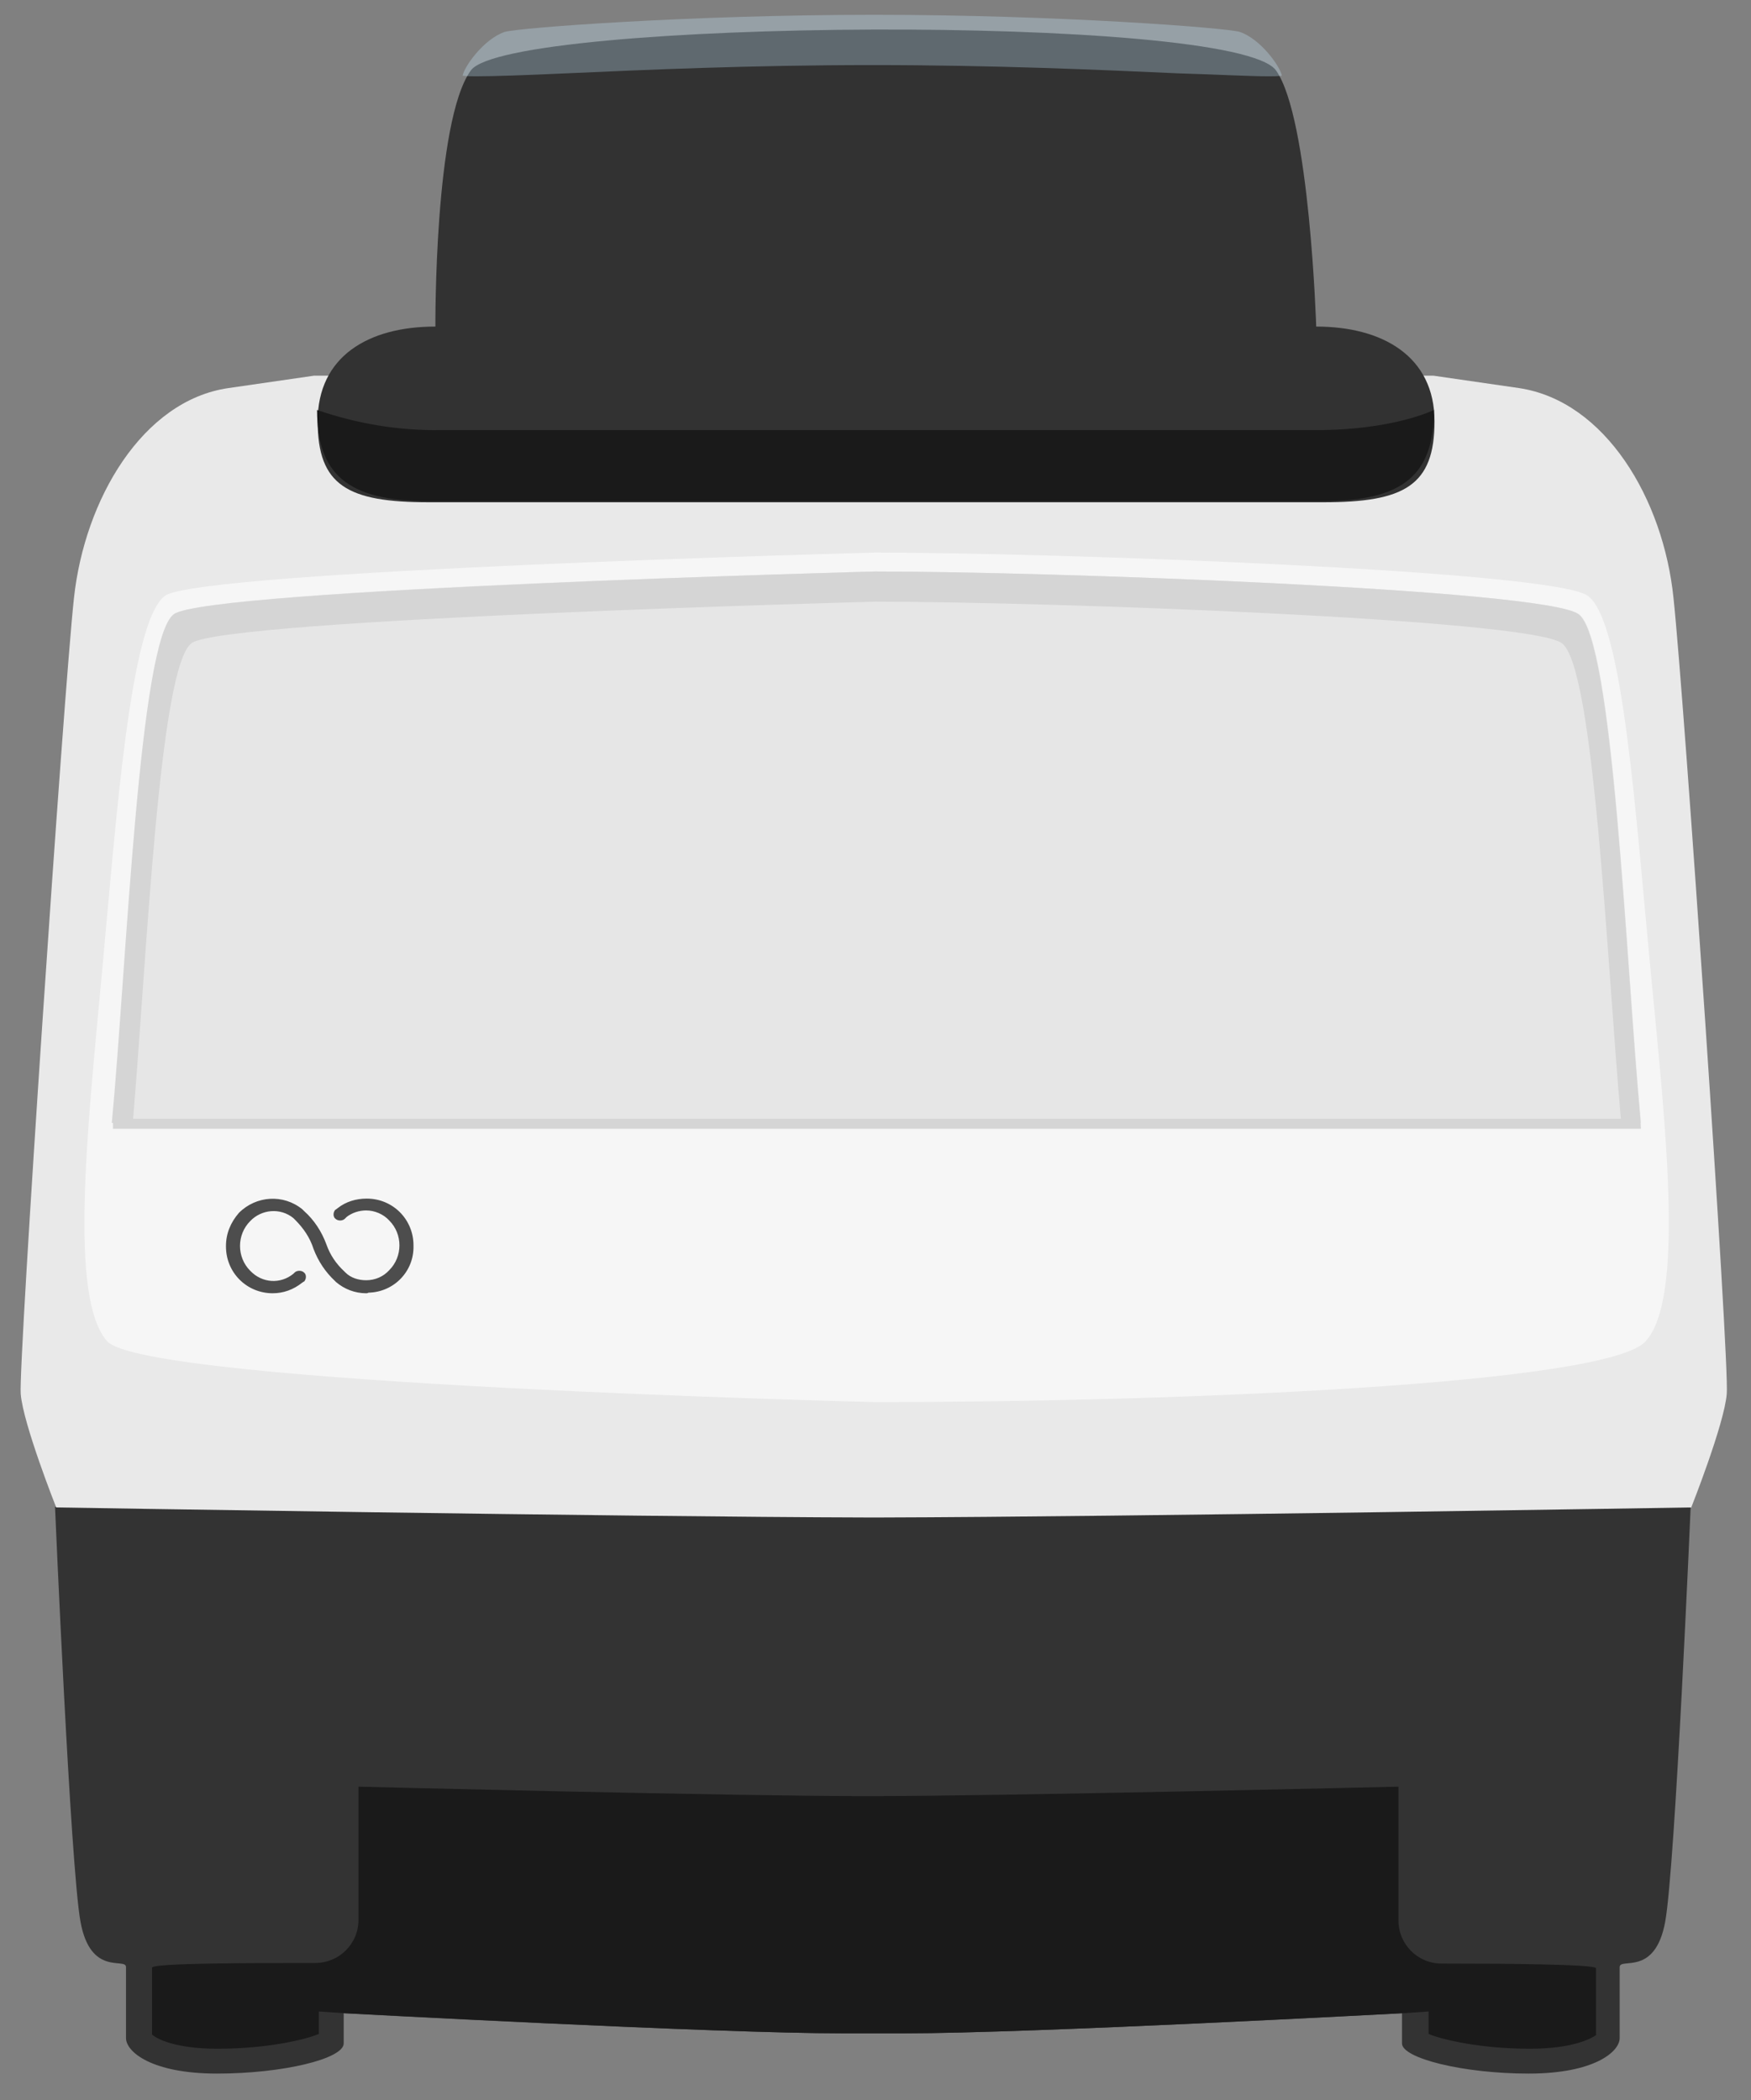<?xml version="1.0" encoding="utf-8"?>
<!-- Generator: Adobe Illustrator 19.2.0, SVG Export Plug-In . SVG Version: 6.00 Build 0)  -->
<!DOCTYPE svg PUBLIC "-//W3C//DTD SVG 1.1//EN" "http://www.w3.org/Graphics/SVG/1.1/DTD/svg11.dtd">
<svg version="1.1" id="Layer_1" xmlns="http://www.w3.org/2000/svg" xmlns:xlink="http://www.w3.org/1999/xlink" x="0px" y="0px"
	 viewBox="0 0 296 355" style="enable-background:new 0 0 296 355;" xml:space="preserve">
<rect x="0" y="0" width="296" height="355" fill="#808080" stroke="none"/>
<style type="text/css">
	.st0{fill:#333333;}
	.st1{fill:#1A1A1A;}
	.st2{fill:#E9E9E9;}
	.st3{fill:#F6F6F6;}
	.st4{fill:#E6E6E6;}
	.st5{fill:#D5D5D5;}
	.st6{fill:#4D4D4D;}
	.st7{fill:#323232;}
	.st8{opacity:0.3;fill:#C9E9FF;enable-background:new    ;}
</style>
<title>blender</title>
<path class="st0" d="M142.7,343.7c-22.2,0-84.6-3.4-84.6-3.4v5.1c0,2.6-10.3,5.1-21.4,5.1s-15.4-3.7-15.4-6v-12c0-1.7-6,1.7-7.7-7.7
	s-4.3-70.1-4.3-70.1s111.1,1.7,137.3,1.7s139.2-1.7,139.2-1.7s-2.6,60.7-4.3,70.1c-1.7,9.4-7.7,6-7.7,7.7v12c0,2.3-4.3,6-15.4,6
	c-11.1,0-21.4-2.6-21.4-5.1v-5.1c0,0-62.4,3.4-84.6,3.4H142.7z"/>
<path class="st1" d="M258.6,346.3c-8.2,0-14.7-1.5-17.1-2.5v-3.8l-4.5,0.3c-0.6,0-62.5,3.4-84.3,3.4h-10c-21.9,0-83.7-3.4-84.3-3.4
	l-4.5-0.3v3.8c-2.4,1-8.9,2.5-17.1,2.5c-7,0-10.2-1.6-11.1-2.4v-11.3c0-0.8,17.3-0.8,27.6-0.8c4,0,7.3-3.2,7.3-7.3l0,0V302
	c0,0,63.2,1.6,86.1,1.6s89.7-1.6,89.7-1.6v22.6c0,4,3.2,7.3,7.3,7.3l0,0c9.8,0,26.1,0.1,26.1,0.8v11.3
	C268.8,344.7,265.6,346.3,258.6,346.3z"/>
<path class="st2" d="M282.9,101.1c-1.7-16.7-11.5-33.3-26.1-35.5l-14.5-2.1H53.1l-14.5,2.1c-14.5,2.1-24.3,18.8-26.1,35.5
	s-9.4,129.4-9,134.5c0.4,5.1,6,19.2,6,19.2s96,1.6,137.1,1.7h2.2c41-0.1,137.1-1.7,137.1-1.7s5.6-14.1,6-19.2
	C292.4,230.5,284.7,117.8,282.9,101.1z"/>
<path class="st3" d="M18.1,226.7c-6.4-7.3-3.4-35-0.9-61.9S22,105,27.9,100.7c6-4.3,120-7.3,120-7.3c29.5,0,114.5,3,120.5,7.3
	c6,4.3,8.1,37.2,10.7,64.1c2.6,26.9,5.6,54.7-0.9,61.9C271.8,234,198.8,237,148,237C148,237,24.5,234,18.1,226.7z"/>
<path class="st4" d="M19,189.8c2.6-26.6,4.6-81.8,10.5-86c5.9-4.3,118.5-7.2,118.5-7.2c29,0,113,3,118.9,7.2s8,59.5,10.5,86"/>
<path class="st5" d="M277.3,189.1c-2.5-26.8-4.6-81.2-10.5-85.3c-5.9-4.2-89.8-7.2-118.9-7.2c0,0-112.6,3-118.5,7.2
	c-5.9,4.2-8,59.5-10.5,86h0.2v1h258.3L277.3,189.1L277.3,189.1L277.3,189.1z M32.4,108.7c5.7-4.1,115.6-7,115.6-7
	c28.4,0,110.2,2.9,116,7c5.5,3.9,7.6,53.4,10,80.4H22.5C24.8,162.1,26.9,112.7,32.4,108.7z"/>
<path id="_Path_" class="st6" d="M61.9,218.6c-1.9,0-3.7-0.7-5.1-1.9l-0.1-0.1l-0.1-0.1c-1.6-1.5-2.8-3.3-3.6-5.4
	c-0.6-1.9-1.7-3.5-3.1-4.9l-0.3-0.3c-2.2-1.8-5.4-1.5-7.3,0.5c-2.3,2.3-2.3,6.1,0,8.4c2,2.1,5.1,2.3,7.3,0.5l0.2-0.2
	c0.4-0.4,1.2-0.4,1.6,0c0.4,0.3,0.4,1,0.1,1.4c0,0,0,0.1-0.1,0.1l-0.3,0.2c-1.5,1.2-3.2,1.8-5,1.8c-4.4,0-7.9-3.5-7.9-7.9
	c0,0,0,0,0-0.1c0-2.1,0.8-4,2.2-5.6c2.9-2.9,7.5-3.2,10.7-0.6l0.3,0.3c1.7,1.5,3,3.5,3.8,5.7c0.6,1.7,1.6,3.2,3,4.5l0.1,0.1l0.1,0.1
	c0.9,0.9,2.2,1.3,3.5,1.3c1.5,0,2.9-0.6,3.9-1.7c2.3-2.3,2.3-6.1,0-8.4c-1-1.1-2.5-1.7-3.9-1.7c-1.2,0-2.4,0.4-3.3,1.1l-0.3,0.3
	c-0.4,0.4-1.2,0.4-1.6,0c-0.4-0.3-0.4-1-0.1-1.4c0,0,0-0.1,0.1-0.1l0.4-0.3c1.4-1.1,3.1-1.6,4.9-1.6c4.4,0,7.9,3.5,7.9,7.9
	c0,0,0,0,0,0.1c0.1,4.3-3.3,7.8-7.6,7.9C62.1,218.6,62,218.6,61.9,218.6z"/>
<path class="st7" d="M222.5,55.2c0,0-1.1-35.3-6.8-43.3c-7-9.7-129.8-8.7-136.1,0c-6.2,8.5-6,43.3-6,43.3c-11.4,0-19.9,5.1-19.9,16
	s5.1,13.7,18.8,13.7h151.2c13.7,0,18.8-2.8,18.8-13.7S233.8,55.2,222.5,55.2z"/>
<path class="st1" d="M53.6,69.3c0,10.8,5.1,15.4,18.8,15.4h151.2c13.7,0,18.8-4.5,18.8-15.4c0,0-6.8,3.4-19.9,3.4h-148
	C67.3,72.8,60.3,71.6,53.6,69.3z"/>
<path class="st8" d="M214.4,12.9c-3.1,0-8.5-0.3-15.2-0.5C186,11.8,168,11,147.5,11s-38.5,0.8-51.8,1.4c-6.7,0.3-12.1,0.5-15.2,0.5
	c-0.8,0-1.5,0-2.3-0.1c0.3-1.6,3.6-6.2,7.1-7.4c2.2-0.7,31.4-2.9,62.5-2.9h0.1c30.8,0,59.5,2.2,61.7,2.9c3.5,1.2,6.8,5.8,7.1,7.4
	C216,12.9,215.2,12.9,214.4,12.9L214.4,12.9L214.4,12.9z"/>
</svg>

